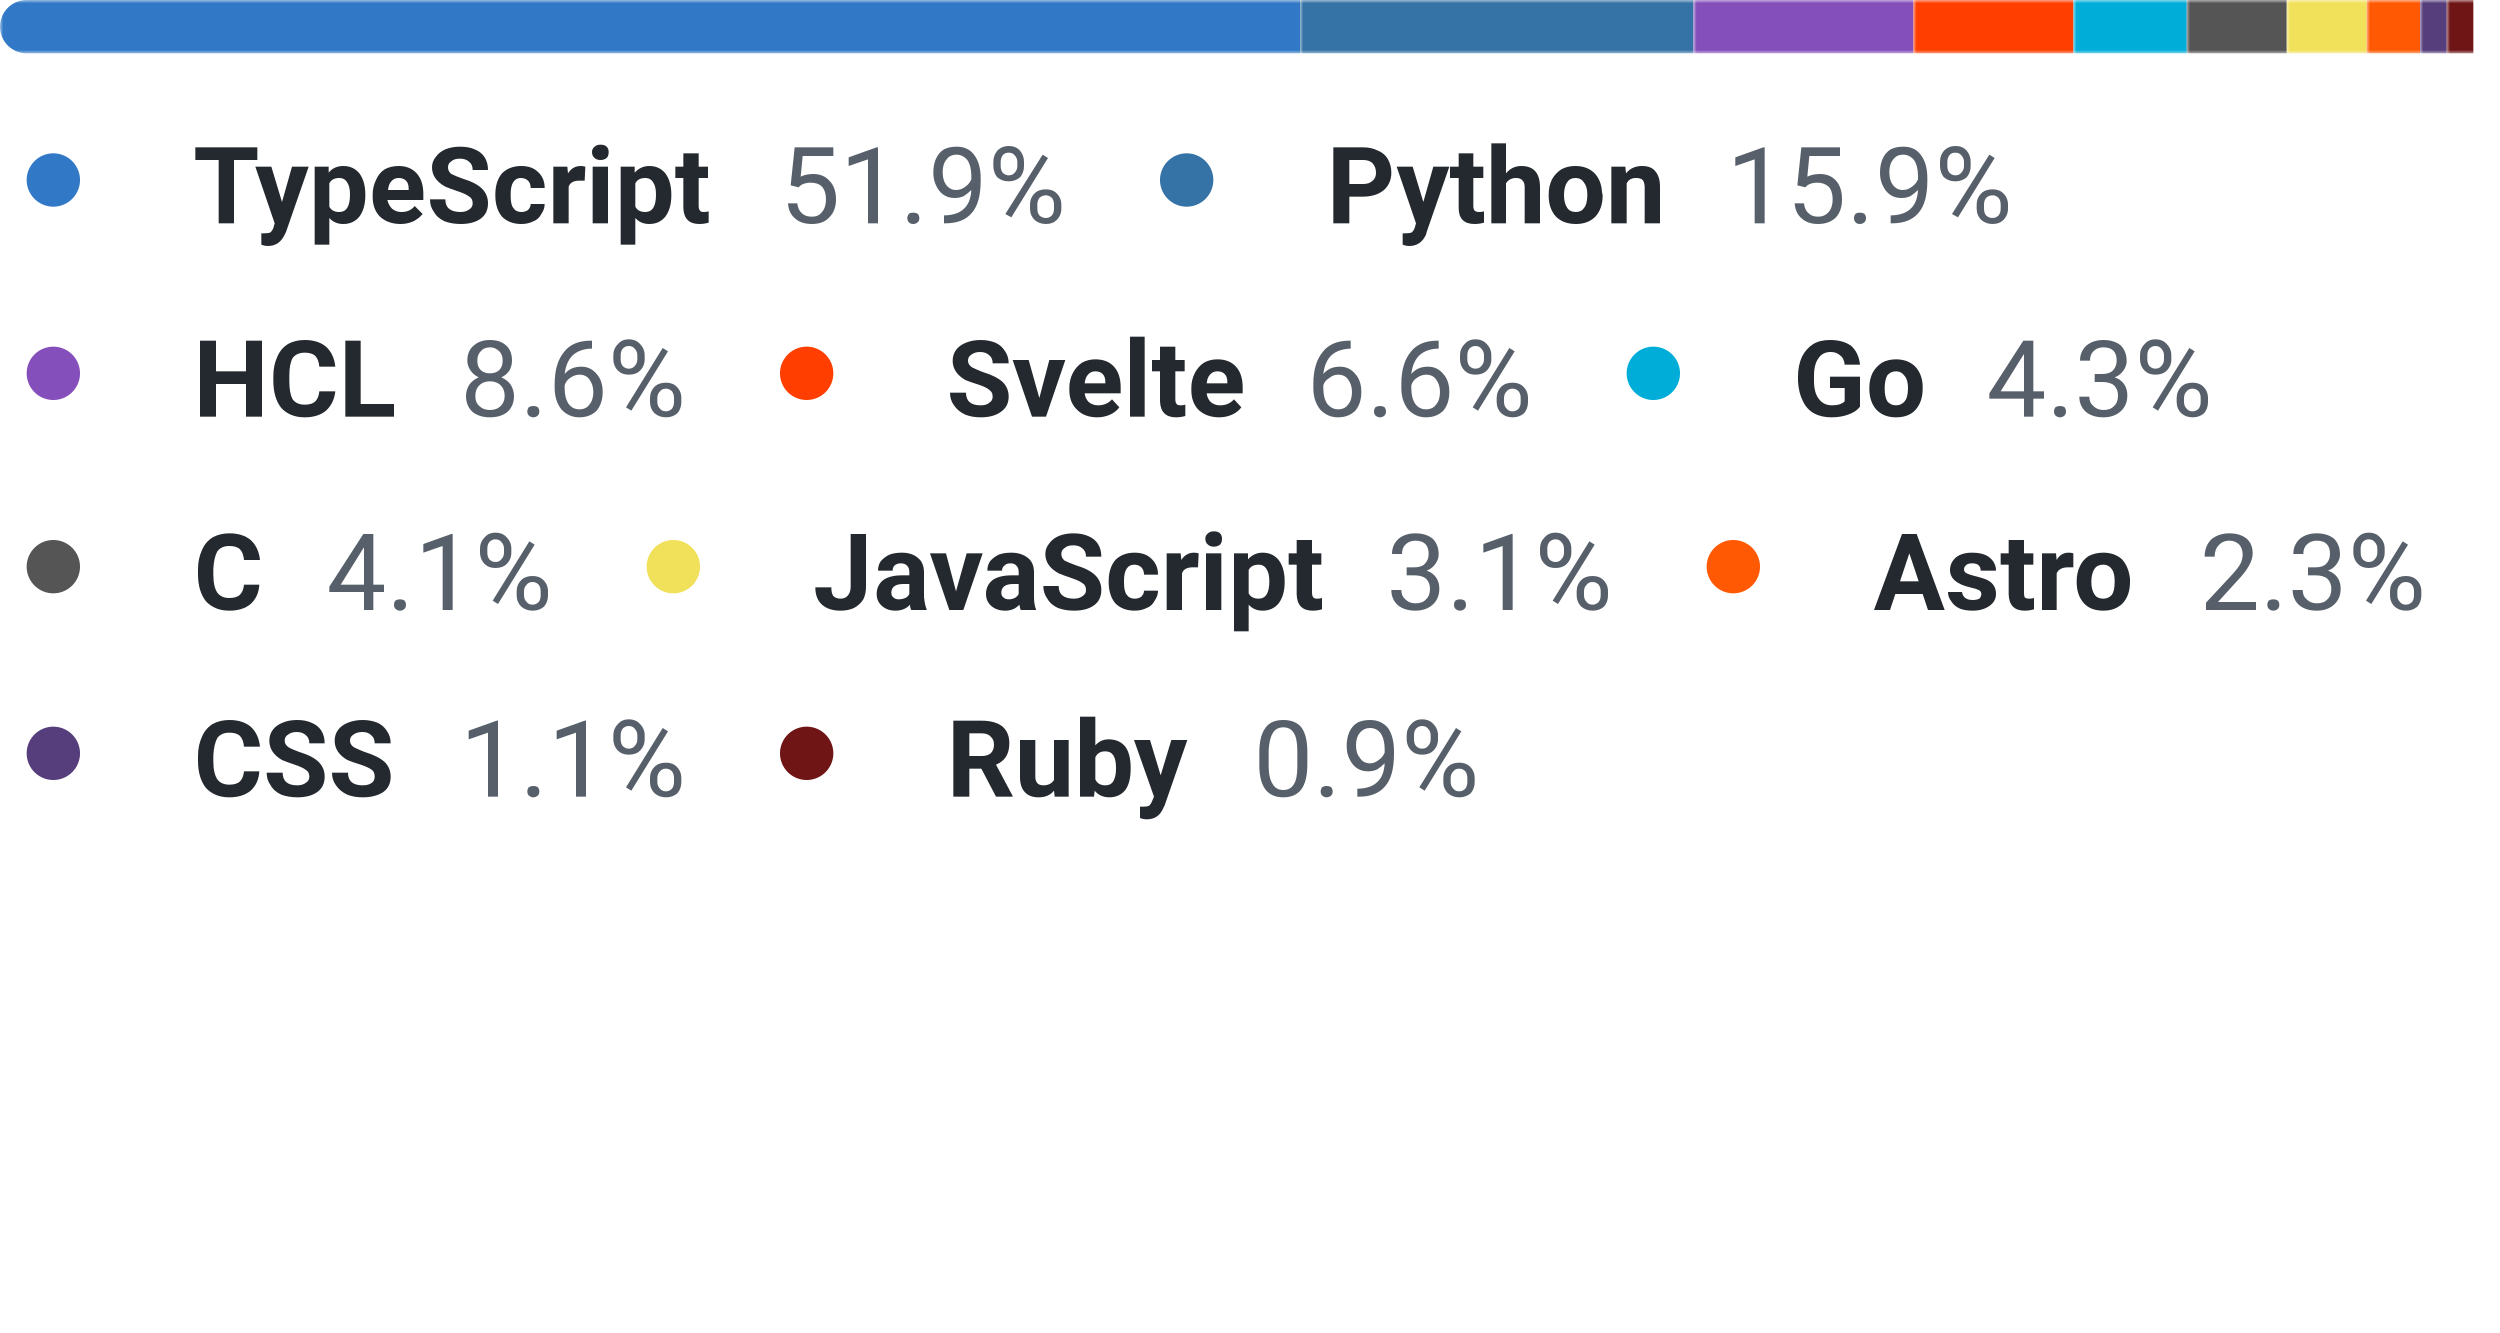 <svg width="375" height="200" viewBox="0 0 375 200" xmlns="http://www.w3.org/2000/svg"><mask id="satori_om-id"><rect x="0" y="0" width="375" height="123" fill="#fff"/></mask><clipPath id="satori_cp-id-0"><path x="0" y="0" width="375" height="8" d="M4,0 h367 a4,4 0 0 1 4,4 v0 a4,4 0 0 1 -4,4 h-367 a4,4 0 0 1 -4,-4 v0 a4,4 0 0 1 4,-4"/></clipPath><mask id="satori_om-id-0"><rect x="0" y="0" width="375" height="8" fill="#fff"/></mask><mask id="satori_om-id-0-0"><rect x="0" y="0" width="195" height="8" fill="#fff" mask="url(#satori_om-id-0)"/></mask><rect x="0" y="0" width="195" height="8" fill="#3178c6" clip-path="url(#satori_cp-id-0)" mask="url(#satori_om-id-0)"/><mask id="satori_om-id-0-1"><rect x="195" y="0" width="59" height="8" fill="#fff" mask="url(#satori_om-id-0)"/></mask><rect x="195" y="0" width="59" height="8" fill="#3572A5" clip-path="url(#satori_cp-id-0)" mask="url(#satori_om-id-0)"/><mask id="satori_om-id-0-2"><rect x="254" y="0" width="33" height="8" fill="#fff" mask="url(#satori_om-id-0)"/></mask><rect x="254" y="0" width="33" height="8" fill="#844FBA" clip-path="url(#satori_cp-id-0)" mask="url(#satori_om-id-0)"/><mask id="satori_om-id-0-3"><rect x="287" y="0" width="24" height="8" fill="#fff" mask="url(#satori_om-id-0)"/></mask><rect x="287" y="0" width="24" height="8" fill="#ff3e00" clip-path="url(#satori_cp-id-0)" mask="url(#satori_om-id-0)"/><mask id="satori_om-id-0-4"><rect x="311" y="0" width="17" height="8" fill="#fff" mask="url(#satori_om-id-0)"/></mask><rect x="311" y="0" width="17" height="8" fill="#00ADD8" clip-path="url(#satori_cp-id-0)" mask="url(#satori_om-id-0)"/><mask id="satori_om-id-0-5"><rect x="328" y="0" width="15" height="8" fill="#fff" mask="url(#satori_om-id-0)"/></mask><rect x="328" y="0" width="15" height="8" fill="#555555" clip-path="url(#satori_cp-id-0)" mask="url(#satori_om-id-0)"/><mask id="satori_om-id-0-6"><rect x="343" y="0" width="12" height="8" fill="#fff" mask="url(#satori_om-id-0)"/></mask><rect x="343" y="0" width="12" height="8" fill="#f1e05a" clip-path="url(#satori_cp-id-0)" mask="url(#satori_om-id-0)"/><mask id="satori_om-id-0-7"><rect x="355" y="0" width="8" height="8" fill="#fff" mask="url(#satori_om-id-0)"/></mask><rect x="355" y="0" width="8" height="8" fill="#ff5a03" clip-path="url(#satori_cp-id-0)" mask="url(#satori_om-id-0)"/><mask id="satori_om-id-0-8"><rect x="363" y="0" width="4" height="8" fill="#fff" mask="url(#satori_om-id-0)"/></mask><rect x="363" y="0" width="4" height="8" fill="#563d7c" clip-path="url(#satori_cp-id-0)" mask="url(#satori_om-id-0)"/><mask id="satori_om-id-0-9"><rect x="367" y="0" width="4" height="8" fill="#fff" mask="url(#satori_om-id-0)"/></mask><rect x="367" y="0" width="4" height="8" fill="#701516" clip-path="url(#satori_cp-id-0)" mask="url(#satori_om-id-0)"/><mask id="satori_om-id-1"><rect x="0" y="18" width="375" height="105" fill="#fff"/></mask><mask id="satori_om-id-1-0"><rect x="0" y="18" width="160" height="19" fill="#fff"/></mask><mask id="satori_om-id-1-0-0"><rect x="0" y="19" width="16" height="16" fill="#fff"/></mask><mask id="satori_om-id-1-0-0-0"><rect x="4" y="23" width="8" height="8" fill="#fff"/></mask><path x="4" y="23" width="8" height="8" fill="#3178c6" d="M8,23 h0 a4,4 0 0 1 4,4 v0 a4,4 0 0 1 -4,4 h0 a4,4 0 0 1 -4,-4 v0 a4,4 0 0 1 4,-4"/><mask id="satori_om-id-1-0-1"><rect x="29" y="18" width="79" height="19" fill="#fff"/></mask><path fill="#24292f" d="M38.6 22.1L38.6 24.0L35.1 24.0L35.1 33.5L32.8 33.5L32.8 24.0L29.3 24.0L29.3 22.1L38.6 22.1ZM40.7 25.0L42.3 30.3L43.8 25.0L46.3 25.0L42.9 34.8L42.7 35.2Q41.9 36.9 40.2 36.9L40.2 36.9Q39.7 36.9 39.2 36.7L39.2 36.7L39.2 35.0L39.5 35.0Q40.2 35.0 40.5 34.9Q40.8 34.7 41.0 34.2L41.0 34.2L41.2 33.5L38.3 25.0L40.7 25.0ZM54.8 29.2L54.8 29.3Q54.8 31.3 53.9 32.5Q53.0 33.6 51.5 33.6L51.5 33.6Q50.2 33.6 49.4 32.7L49.4 32.7L49.4 36.7L47.2 36.7L47.2 25.0L49.3 25.0L49.3 25.9Q50.1 24.9 51.5 24.9L51.5 24.9Q53.0 24.9 53.9 26.0Q54.8 27.2 54.8 29.2L54.8 29.2ZM52.5 29.2L52.5 29.2Q52.5 28.0 52.1 27.4Q51.7 26.7 50.9 26.7L50.9 26.7Q49.8 26.7 49.4 27.5L49.4 27.5L49.4 31.0Q49.8 31.8 50.9 31.8L50.9 31.8Q52.5 31.8 52.5 29.2ZM60.1 33.6L60.1 33.6Q58.2 33.6 57.0 32.5Q55.9 31.4 55.9 29.5L55.9 29.5L55.9 29.2Q55.9 28.0 56.4 27.0Q56.8 26.0 57.7 25.4Q58.6 24.9 59.8 24.9L59.8 24.9Q61.5 24.9 62.5 26.0Q63.5 27.1 63.5 29.1L63.5 29.1L63.5 30.0L58.1 30.0Q58.3 30.8 58.8 31.3Q59.4 31.8 60.2 31.8L60.2 31.8Q61.5 31.8 62.2 30.9L62.2 30.9L63.4 32.1Q62.8 32.8 62.0 33.2Q61.1 33.6 60.1 33.6ZM59.8 26.7L59.8 26.7Q59.1 26.7 58.7 27.2Q58.3 27.6 58.2 28.5L58.2 28.5L61.3 28.5L61.3 28.3Q61.3 27.5 60.9 27.1Q60.5 26.7 59.8 26.7ZM70.9 30.5L70.9 30.5Q70.9 29.8 70.4 29.5Q69.9 29.1 68.7 28.7Q67.5 28.3 66.8 28.0L66.8 28.0Q64.8 26.9 64.8 25.1L64.8 25.1Q64.8 24.2 65.4 23.5Q65.9 22.8 66.8 22.4Q67.8 22.0 69.0 22.0L69.0 22.0Q70.3 22.0 71.2 22.4Q72.2 22.8 72.7 23.6Q73.2 24.4 73.2 25.5L73.2 25.5L70.9 25.5Q70.9 24.7 70.4 24.3Q69.9 23.8 69.0 23.8L69.0 23.8Q68.1 23.8 67.7 24.2Q67.2 24.5 67.2 25.1L67.2 25.1Q67.2 25.7 67.7 26.1Q68.3 26.4 69.4 26.8L69.4 26.8Q71.4 27.4 72.3 28.3Q73.2 29.2 73.2 30.5L73.2 30.5Q73.2 32.0 72.1 32.8Q71.0 33.6 69.1 33.6L69.1 33.6Q67.8 33.6 66.7 33.2Q65.6 32.7 65.1 31.8Q64.5 31.0 64.5 29.9L64.5 29.9L66.8 29.9Q66.8 31.8 69.1 31.8L69.1 31.8Q69.9 31.8 70.4 31.4Q70.9 31.1 70.9 30.5ZM78.2 31.8L78.2 31.8Q78.8 31.8 79.2 31.5Q79.6 31.1 79.6 30.6L79.6 30.6L81.7 30.6Q81.7 31.4 81.2 32.1Q80.8 32.9 80.0 33.2Q79.2 33.6 78.2 33.6L78.2 33.6Q76.4 33.6 75.3 32.5Q74.3 31.3 74.3 29.3L74.3 29.3L74.3 29.2Q74.3 27.2 75.3 26.0Q76.4 24.9 78.2 24.9L78.2 24.9Q79.8 24.9 80.7 25.8Q81.7 26.7 81.7 28.2L81.7 28.2L79.6 28.2Q79.6 27.5 79.2 27.1Q78.8 26.7 78.1 26.7L78.1 26.7Q77.4 26.7 77.0 27.3Q76.6 27.9 76.6 29.1L76.6 29.1L76.6 29.4Q76.6 30.7 77.0 31.2Q77.4 31.8 78.2 31.8ZM87.8 25.0L87.7 27.1Q87.3 27.1 86.9 27.1L86.9 27.1Q85.6 27.1 85.3 28.0L85.3 28.0L85.3 33.5L83.0 33.5L83.0 25.0L85.1 25.0L85.2 26.0Q85.9 24.9 87.1 24.9L87.1 24.9Q87.4 24.9 87.8 25.0L87.8 25.0ZM91.2 25.0L91.2 33.5L88.9 33.5L88.9 25.0L91.2 25.0ZM88.8 22.8L88.8 22.8Q88.8 22.3 89.2 22.0Q89.5 21.7 90.1 21.7L90.1 21.7Q90.7 21.7 91 22.0Q91.3 22.3 91.3 22.8L91.3 22.8Q91.3 23.4 91.0 23.7Q90.6 24.0 90.1 24.0Q89.5 24.0 89.2 23.7Q88.8 23.4 88.8 22.8ZM100.7 29.2L100.7 29.3Q100.7 31.3 99.8 32.5Q98.9 33.6 97.4 33.6L97.4 33.6Q96.1 33.6 95.3 32.7L95.3 32.7L95.3 36.7L93.1 36.7L93.1 25.0L95.2 25.0L95.2 25.9Q96.1 24.9 97.4 24.9L97.4 24.9Q98.9 24.9 99.8 26.0Q100.7 27.2 100.7 29.2L100.7 29.2ZM98.4 29.2L98.4 29.2Q98.4 28.0 98.0 27.4Q97.6 26.7 96.8 26.7L96.8 26.7Q95.7 26.7 95.3 27.5L95.3 27.5L95.3 31.0Q95.7 31.8 96.8 31.8L96.8 31.8Q98.4 31.8 98.4 29.2ZM102.5 23.0L104.8 23.0L104.8 25.0L106.2 25.0L106.2 26.7L104.8 26.7L104.8 30.9Q104.8 31.4 105.0 31.6Q105.1 31.8 105.6 31.8L105.6 31.8Q106.0 31.8 106.3 31.7L106.3 31.7L106.3 33.4Q105.6 33.6 104.9 33.6L104.9 33.6Q102.6 33.6 102.5 31.2L102.5 31.2L102.5 26.7L101.3 26.7L101.3 25.0L102.5 25.0L102.5 23.0Z "/><mask id="satori_om-id-1-0-2"><rect x="117" y="18" width="43" height="19" fill="#fff"/></mask><path fill="#57606a" d="M119.8 28.1L118.6 27.8L119.2 22.1L125.0 22.1L125.0 23.4L120.4 23.4L120.1 26.5Q120.9 26.1 122.0 26.1L122.0 26.1Q123.5 26.1 124.4 27.1Q125.4 28.1 125.4 29.9L125.4 29.9Q125.4 31.6 124.4 32.6Q123.5 33.6 121.8 33.6L121.8 33.6Q120.2 33.6 119.3 32.8Q118.3 32.0 118.2 30.5L118.2 30.5L119.6 30.5Q119.7 31.5 120.3 32.0Q120.8 32.5 121.8 32.5L121.8 32.5Q122.8 32.5 123.3 31.8Q123.9 31.1 123.9 29.9L123.9 29.9Q123.9 28.7 123.3 28.0Q122.7 27.4 121.6 27.4L121.6 27.4Q120.7 27.4 120.1 27.8L120.1 27.8L119.8 28.1ZM131.7 22.1L131.7 33.5L130.2 33.5L130.2 23.9L127.3 24.9L127.3 23.6L131.5 22.1L131.7 22.1ZM136.1 32.7L136.1 32.7Q136.1 32.4 136.3 32.1Q136.5 31.9 137.0 31.9Q137.4 31.9 137.7 32.1Q137.9 32.4 137.9 32.7L137.9 32.7Q137.9 33.1 137.7 33.3Q137.4 33.6 137.0 33.6Q136.5 33.6 136.3 33.3Q136.1 33.1 136.1 32.7ZM145.7 28.5L145.7 28.5Q145.2 29.0 144.6 29.4Q144.0 29.7 143.2 29.7L143.2 29.7Q142.2 29.7 141.5 29.2Q140.8 28.7 140.4 27.8Q140.0 27.0 140.0 25.9L140.0 25.9Q140.0 24.7 140.4 23.8Q140.8 22.9 141.6 22.4Q142.4 22.0 143.5 22.0L143.5 22.0Q145.2 22.0 146.1 23.2Q147.1 24.5 147.1 26.7L147.1 26.7L147.1 27.1Q147.1 30.4 145.8 31.9Q144.5 33.5 141.8 33.5L141.8 33.5L141.6 33.5L141.6 32.3L141.9 32.3Q143.7 32.2 144.6 31.3Q145.6 30.4 145.7 28.5ZM143.4 28.5L143.4 28.5Q144.2 28.5 144.8 28.0Q145.4 27.6 145.7 26.9L145.7 26.9L145.7 26.4Q145.7 24.9 145.1 24.0Q144.4 23.2 143.5 23.2L143.5 23.2Q142.5 23.2 142.0 23.9Q141.4 24.6 141.4 25.8L141.4 25.8Q141.4 27.0 141.9 27.7Q142.5 28.5 143.4 28.5ZM149.0 24.8L149.0 24.3Q149.0 23.3 149.6 22.6Q150.3 21.9 151.3 21.9L151.3 21.9Q152.4 21.9 153.0 22.6Q153.6 23.3 153.6 24.3L153.6 24.3L153.6 24.9Q153.6 25.9 153.0 26.6Q152.3 27.2 151.3 27.2L151.3 27.2Q150.3 27.2 149.6 26.6Q149.0 25.9 149.0 24.8L149.0 24.8ZM150.1 24.3L150.1 24.9Q150.1 25.5 150.4 25.9Q150.8 26.3 151.3 26.3L151.3 26.3Q151.9 26.3 152.2 25.9Q152.6 25.5 152.6 24.9L152.6 24.9L152.6 24.3Q152.6 23.7 152.2 23.3Q151.9 22.9 151.3 22.9Q150.7 22.9 150.4 23.3Q150.1 23.7 150.1 24.3L150.1 24.3ZM154.5 31.3L154.5 30.7Q154.5 29.7 155.2 29.0Q155.8 28.4 156.9 28.4Q157.9 28.4 158.5 29.0Q159.2 29.7 159.2 30.7L159.2 30.7L159.2 31.3Q159.2 32.3 158.5 33.0Q157.9 33.6 156.9 33.6Q155.9 33.6 155.2 33.0Q154.5 32.3 154.5 31.3L154.5 31.3ZM155.6 30.7L155.6 31.3Q155.6 31.9 155.9 32.3Q156.3 32.7 156.9 32.7L156.9 32.7Q157.4 32.7 157.8 32.3Q158.1 31.9 158.1 31.3L158.1 31.3L158.1 30.7Q158.1 30.1 157.8 29.7Q157.4 29.3 156.9 29.3L156.9 29.3Q156.3 29.3 155.9 29.7Q155.6 30.1 155.6 30.7L155.6 30.7ZM157.2 23.7L151.7 32.6L150.8 32.1L156.4 23.2L157.2 23.7Z "/><mask id="satori_om-id-1-1"><rect x="170" y="18" width="132" height="19" fill="#fff"/></mask><mask id="satori_om-id-1-1-0"><rect x="170" y="19" width="16" height="16" fill="#fff"/></mask><mask id="satori_om-id-1-1-0-0"><rect x="174" y="23" width="8" height="8" fill="#fff"/></mask><path x="174" y="23" width="8" height="8" fill="#3572A5" d="M178,23 h0 a4,4 0 0 1 4,4 v0 a4,4 0 0 1 -4,4 h0 a4,4 0 0 1 -4,-4 v0 a4,4 0 0 1 4,-4"/><mask id="satori_om-id-1-1-1"><rect x="199" y="18" width="51" height="19" fill="#fff"/></mask><path fill="#24292f" d="M204.4 29.5L202.4 29.5L202.4 33.5L200.0 33.5L200.0 22.1L204.5 22.1Q205.7 22.1 206.7 22.6Q207.7 23.0 208.2 23.9Q208.7 24.8 208.7 25.9L208.7 25.9Q208.7 27.5 207.6 28.5Q206.4 29.5 204.4 29.5L204.4 29.5ZM202.4 24.0L202.4 27.6L204.5 27.6Q205.4 27.6 205.9 27.1Q206.4 26.7 206.4 25.9L206.4 25.9Q206.4 25.1 205.9 24.5Q205.4 24.0 204.5 24.0L204.5 24.0L202.4 24.0ZM211.9 25.0L213.5 30.3L215.0 25.0L217.4 25.0L214.0 34.8L213.9 35.2Q213.1 36.9 211.4 36.9L211.4 36.9Q210.9 36.9 210.4 36.7L210.4 36.7L210.4 35.0L210.7 35.0Q211.3 35.0 211.7 34.9Q212.0 34.7 212.2 34.2L212.2 34.2L212.4 33.5L209.5 25.0L211.9 25.0ZM218.8 23.0L221.0 23.0L221.0 25.0L222.5 25.0L222.5 26.7L221.0 26.7L221.0 30.9Q221.0 31.4 221.2 31.6Q221.4 31.8 221.9 31.8L221.9 31.8Q222.3 31.8 222.6 31.7L222.6 31.7L222.6 33.4Q221.9 33.6 221.2 33.6L221.2 33.6Q218.8 33.6 218.8 31.2L218.8 31.2L218.8 26.7L217.5 26.7L217.5 25.0L218.8 25.0L218.8 23.0ZM225.9 21.5L225.9 26.0Q226.8 24.9 228.2 24.9L228.2 24.9Q231.0 24.9 231.0 28.1L231.0 28.1L231.0 33.5L228.7 33.5L228.7 28.1Q228.7 27.4 228.4 27.1Q228.1 26.7 227.4 26.7L227.4 26.7Q226.4 26.7 225.9 27.5L225.9 27.5L225.9 33.5L223.7 33.5L223.7 21.5L225.9 21.5ZM232.3 29.3L232.3 29.2Q232.3 27.9 232.8 26.9Q233.3 26.0 234.2 25.4Q235.1 24.9 236.3 24.9L236.3 24.9Q238.0 24.9 239.1 25.9Q240.2 27.0 240.3 28.8L240.3 28.8L240.4 29.3Q240.4 31.3 239.3 32.5Q238.2 33.6 236.4 33.6Q234.5 33.6 233.4 32.5Q232.3 31.3 232.3 29.3L232.3 29.3ZM234.6 29.3L234.6 29.3Q234.6 30.5 235.1 31.2Q235.5 31.8 236.4 31.8L236.4 31.8Q237.2 31.8 237.6 31.2Q238.1 30.6 238.1 29.2L238.1 29.2Q238.1 28.0 237.6 27.4Q237.2 26.7 236.3 26.7L236.3 26.7Q235.5 26.7 235.1 27.3Q234.6 28.0 234.6 29.3ZM241.7 25.0L243.8 25.0L243.9 26.0Q244.8 24.9 246.3 24.9L246.3 24.9Q247.7 24.9 248.3 25.7Q249.0 26.5 249.0 28.0L249.0 28.0L249.0 33.5L246.7 33.5L246.7 28.1Q246.7 27.4 246.4 27.0Q246.1 26.7 245.4 26.7L245.4 26.7Q244.4 26.7 244.0 27.5L244.0 27.5L244.0 33.5L241.7 33.5L241.7 25.0Z "/><mask id="satori_om-id-1-1-2"><rect x="259" y="18" width="43" height="19" fill="#fff"/></mask><path fill="#57606a" d="M264.7 22.1L264.7 33.5L263.2 33.5L263.2 23.9L260.3 24.9L260.3 23.6L264.5 22.1L264.7 22.1ZM270.8 28.1L269.6 27.8L270.2 22.1L276 22.1L276 23.4L271.4 23.4L271.1 26.5Q271.9 26.1 273.0 26.1L273.0 26.1Q274.5 26.1 275.4 27.1Q276.3 28.1 276.3 29.9L276.3 29.9Q276.3 31.6 275.4 32.6Q274.4 33.6 272.7 33.6L272.7 33.6Q271.2 33.6 270.3 32.8Q269.3 32.0 269.2 30.5L269.2 30.5L270.6 30.5Q270.7 31.5 271.3 32.0Q271.8 32.5 272.7 32.5L272.7 32.5Q273.7 32.5 274.3 31.8Q274.9 31.1 274.9 29.9L274.9 29.9Q274.9 28.7 274.3 28.0Q273.6 27.4 272.6 27.4L272.6 27.4Q271.7 27.4 271.1 27.8L271.1 27.8L270.8 28.1ZM278.1 32.7L278.1 32.7Q278.1 32.4 278.3 32.1Q278.5 31.9 279.0 31.9Q279.4 31.9 279.7 32.1Q279.9 32.4 279.9 32.7L279.9 32.7Q279.9 33.1 279.7 33.3Q279.4 33.6 279.0 33.6Q278.5 33.6 278.3 33.3Q278.1 33.1 278.1 32.7ZM287.7 28.5L287.7 28.5Q287.2 29.0 286.6 29.4Q286.0 29.7 285.2 29.7L285.2 29.7Q284.2 29.7 283.5 29.2Q282.8 28.7 282.4 27.8Q282.0 27.0 282.0 25.9L282.0 25.9Q282.0 24.7 282.4 23.8Q282.8 22.9 283.6 22.4Q284.4 22.0 285.5 22.0L285.5 22.0Q287.2 22.0 288.1 23.2Q289.1 24.5 289.1 26.7L289.1 26.7L289.1 27.1Q289.1 30.4 287.8 31.9Q286.5 33.5 283.8 33.5L283.8 33.5L283.6 33.5L283.6 32.3L283.9 32.3Q285.7 32.2 286.6 31.3Q287.6 30.4 287.7 28.5ZM285.4 28.5L285.4 28.5Q286.2 28.5 286.8 28.0Q287.4 27.6 287.7 26.9L287.7 26.9L287.7 26.4Q287.7 24.9 287.1 24.0Q286.4 23.2 285.5 23.2L285.5 23.2Q284.5 23.2 284.0 23.9Q283.4 24.6 283.4 25.8L283.4 25.8Q283.4 27.0 283.9 27.7Q284.5 28.5 285.4 28.5ZM291.0 24.8L291.0 24.3Q291.0 23.3 291.6 22.6Q292.3 21.9 293.3 21.9L293.3 21.9Q294.4 21.9 295.0 22.6Q295.6 23.3 295.6 24.3L295.6 24.3L295.6 24.9Q295.6 25.9 295.0 26.6Q294.3 27.2 293.3 27.2L293.3 27.2Q292.3 27.2 291.6 26.6Q291.0 25.9 291.0 24.8L291.0 24.8ZM292.1 24.3L292.1 24.9Q292.1 25.5 292.4 25.9Q292.8 26.3 293.3 26.3L293.3 26.3Q293.9 26.3 294.2 25.9Q294.6 25.5 294.6 24.9L294.6 24.9L294.6 24.3Q294.6 23.7 294.2 23.3Q293.9 22.9 293.3 22.9Q292.7 22.9 292.4 23.3Q292.1 23.7 292.1 24.3L292.1 24.3ZM296.5 31.3L296.5 30.7Q296.5 29.7 297.2 29.0Q297.8 28.4 298.9 28.4Q299.9 28.4 300.5 29.0Q301.2 29.7 301.2 30.7L301.2 30.7L301.2 31.3Q301.2 32.3 300.5 33.0Q299.9 33.6 298.9 33.6Q297.9 33.6 297.2 33.0Q296.5 32.3 296.5 31.3L296.5 31.3ZM297.6 30.7L297.6 31.3Q297.6 31.9 297.9 32.3Q298.3 32.7 298.9 32.7L298.9 32.7Q299.4 32.7 299.8 32.3Q300.1 31.9 300.1 31.3L300.1 31.3L300.1 30.7Q300.1 30.1 299.8 29.7Q299.4 29.3 298.9 29.3L298.9 29.3Q298.3 29.3 297.9 29.7Q297.6 30.1 297.6 30.7L297.6 30.7ZM299.2 23.7L293.7 32.6L292.8 32.1L298.4 23.2L299.2 23.7Z "/><mask id="satori_om-id-1-2"><rect x="0" y="47" width="103" height="19" fill="#fff"/></mask><mask id="satori_om-id-1-2-0"><rect x="0" y="48" width="16" height="16" fill="#fff"/></mask><mask id="satori_om-id-1-2-0-0"><rect x="4" y="52" width="8" height="8" fill="#fff"/></mask><path x="4" y="52" width="8" height="8" fill="#844FBA" d="M8,52 h0 a4,4 0 0 1 4,4 v0 a4,4 0 0 1 -4,4 h0 a4,4 0 0 1 -4,-4 v0 a4,4 0 0 1 4,-4"/><mask id="satori_om-id-1-2-1"><rect x="29" y="47" width="31" height="19" fill="#fff"/></mask><path fill="#24292f" d="M39.3 51.1L39.3 62.5L36.9 62.5L36.9 57.6L32.4 57.6L32.4 62.5L30.0 62.5L30.0 51.1L32.4 51.1L32.4 55.7L36.9 55.7L36.9 51.1L39.3 51.1ZM47.9 58.7L50.3 58.7Q50.1 60.5 48.9 61.6Q47.7 62.6 45.7 62.6L45.7 62.6Q43.5 62.6 42.2 61.2Q41.0 59.7 41.0 57.1L41.0 57.1L41.0 56.4Q41.0 54.8 41.6 53.5Q42.1 52.3 43.2 51.6Q44.3 51.0 45.7 51.0L45.7 51.0Q47.7 51.0 48.9 52.0Q50.1 53.1 50.3 55.0L50.3 55.0L47.9 55.0Q47.8 53.9 47.3 53.4Q46.8 52.9 45.7 52.9L45.7 52.9Q44.5 52.9 43.9 53.7Q43.4 54.6 43.4 56.3L43.4 56.3L43.4 57.2Q43.4 59.0 43.9 59.9Q44.5 60.7 45.7 60.7L45.7 60.7Q46.8 60.7 47.3 60.2Q47.8 59.7 47.9 58.7L47.9 58.7ZM54.1 51.1L54.1 60.6L59.1 60.6L59.1 62.5L51.8 62.5L51.8 51.1L54.1 51.1Z "/><mask id="satori_om-id-1-2-2"><rect x="69" y="47" width="34" height="19" fill="#fff"/></mask><path fill="#57606a" d="M76.8 54.1L76.8 54.1Q76.8 54.9 76.4 55.6Q75.9 56.3 75.2 56.6L75.2 56.6Q76.1 57.0 76.6 57.7Q77.1 58.5 77.1 59.4L77.1 59.4Q77.1 60.9 76.1 61.8Q75.1 62.6 73.5 62.6L73.5 62.6Q71.9 62.6 70.9 61.8Q69.9 60.9 69.9 59.4L69.9 59.4Q69.9 58.5 70.4 57.7Q70.9 57.0 71.8 56.6L71.8 56.6Q71.0 56.2 70.6 55.6Q70.1 54.9 70.1 54.1L70.1 54.1Q70.1 52.6 71.1 51.8Q72.0 51.0 73.5 51.0L73.5 51.0Q75.0 51.0 75.9 51.8Q76.8 52.6 76.8 54.1ZM75.7 59.4L75.7 59.4Q75.7 58.4 75.1 57.8Q74.5 57.2 73.5 57.2Q72.5 57.2 71.9 57.8Q71.3 58.4 71.3 59.4Q71.3 60.4 71.9 60.9Q72.5 61.5 73.5 61.5L73.5 61.5Q74.5 61.5 75.1 60.9Q75.7 60.3 75.7 59.4ZM73.5 52.1L73.5 52.1Q72.6 52.1 72.1 52.7Q71.6 53.2 71.6 54.1L71.6 54.1Q71.6 55.0 72.1 55.5Q72.6 56.0 73.5 56.0Q74.4 56.0 74.9 55.5Q75.4 55.0 75.4 54.1Q75.4 53.2 74.9 52.7Q74.3 52.1 73.5 52.1ZM79.1 61.7L79.1 61.7Q79.1 61.4 79.3 61.1Q79.6 60.9 80 60.9Q80.4 60.9 80.7 61.1Q80.9 61.4 80.9 61.7L80.9 61.7Q80.9 62.1 80.7 62.3Q80.4 62.6 80 62.6Q79.6 62.6 79.3 62.3Q79.1 62.1 79.1 61.7ZM88.6 51.1L88.8 51.1L88.8 52.3L88.5 52.3Q86.9 52.4 85.9 53.3Q84.9 54.3 84.7 56.1L84.7 56.1Q85.6 55.0 87.2 55.0L87.2 55.0Q88.6 55.0 89.5 56.1Q90.4 57.1 90.4 58.8L90.4 58.8Q90.4 60.5 89.5 61.6Q88.5 62.6 86.9 62.6L86.9 62.6Q85.3 62.6 84.2 61.4Q83.2 60.1 83.2 58.2L83.2 58.2L83.2 57.6Q83.2 54.5 84.6 52.8Q85.9 51.1 88.6 51.1L88.6 51.1ZM86.9 56.2L86.9 56.2Q86.2 56.2 85.5 56.7Q84.9 57.1 84.7 57.8L84.7 57.8L84.7 58.3Q84.7 59.7 85.3 60.6Q85.9 61.4 86.9 61.4L86.9 61.4Q87.9 61.4 88.4 60.7Q89.0 60.0 89.0 58.8L89.0 58.8Q89.0 57.7 88.4 56.9Q87.9 56.2 86.9 56.2ZM92 53.8L92 53.3Q92 52.3 92.7 51.6Q93.3 50.9 94.3 50.9L94.3 50.9Q95.4 50.9 96.0 51.6Q96.7 52.3 96.7 53.3L96.7 53.3L96.7 53.9Q96.7 54.9 96.0 55.6Q95.4 56.2 94.3 56.2L94.3 56.2Q93.3 56.2 92.7 55.6Q92 54.9 92 53.8L92 53.8ZM93.1 53.3L93.1 53.9Q93.1 54.5 93.4 54.9Q93.8 55.3 94.3 55.3L94.3 55.3Q94.9 55.3 95.2 54.9Q95.6 54.5 95.6 53.9L95.6 53.9L95.6 53.3Q95.6 52.7 95.2 52.3Q94.9 51.9 94.3 51.9Q93.8 51.9 93.4 52.3Q93.1 52.7 93.1 53.3L93.1 53.3ZM97.5 60.3L97.5 59.7Q97.5 58.7 98.2 58.0Q98.8 57.4 99.9 57.4Q100.9 57.4 101.5 58.0Q102.2 58.7 102.2 59.7L102.2 59.7L102.2 60.3Q102.2 61.3 101.6 62.0Q100.9 62.6 99.9 62.6Q98.9 62.6 98.2 62.0Q97.5 61.3 97.5 60.3L97.5 60.3ZM98.6 59.7L98.6 60.3Q98.6 60.9 99.0 61.3Q99.3 61.7 99.9 61.7L99.9 61.7Q100.4 61.7 100.8 61.3Q101.1 60.9 101.1 60.3L101.1 60.3L101.1 59.7Q101.1 59.1 100.8 58.7Q100.4 58.3 99.9 58.3L99.9 58.3Q99.3 58.3 99.0 58.7Q98.6 59.1 98.6 59.7L98.6 59.7ZM100.2 52.7L94.7 61.6L93.9 61.1L99.4 52.2L100.2 52.7Z "/><mask id="satori_om-id-1-3"><rect x="113" y="47" width="117" height="19" fill="#fff"/></mask><mask id="satori_om-id-1-3-0"><rect x="113" y="48" width="16" height="16" fill="#fff"/></mask><mask id="satori_om-id-1-3-0-0"><rect x="117" y="52" width="8" height="8" fill="#fff"/></mask><path x="117" y="52" width="8" height="8" fill="#ff3e00" d="M121,52 h0 a4,4 0 0 1 4,4 v0 a4,4 0 0 1 -4,4 h0 a4,4 0 0 1 -4,-4 v0 a4,4 0 0 1 4,-4"/><mask id="satori_om-id-1-3-1"><rect x="142" y="47" width="45" height="19" fill="#fff"/></mask><path fill="#24292f" d="M148.9 59.5L148.9 59.5Q148.9 58.8 148.4 58.5Q148.0 58.1 146.8 57.7Q145.5 57.3 144.8 57.0L144.8 57.0Q142.9 55.9 142.9 54.1L142.9 54.1Q142.9 53.2 143.4 52.5Q143.9 51.8 144.9 51.4Q145.9 51.0 147.1 51.0L147.1 51.0Q148.3 51.0 149.3 51.4Q150.2 51.8 150.7 52.6Q151.3 53.4 151.3 54.5L151.3 54.5L148.9 54.5Q148.9 53.7 148.4 53.3Q147.9 52.8 147.0 52.8L147.0 52.8Q146.2 52.8 145.7 53.2Q145.2 53.5 145.2 54.1L145.2 54.1Q145.2 54.7 145.8 55.1Q146.4 55.4 147.4 55.8L147.4 55.8Q149.4 56.4 150.4 57.3Q151.3 58.2 151.3 59.5L151.3 59.5Q151.3 61.0 150.1 61.8Q149.0 62.6 147.1 62.6L147.1 62.6Q145.8 62.6 144.8 62.2Q143.7 61.7 143.1 60.8Q142.5 60.0 142.5 58.9L142.5 58.9L144.9 58.9Q144.9 60.8 147.1 60.8L147.1 60.8Q148.0 60.8 148.4 60.4Q148.9 60.1 148.9 59.5ZM154.3 54.0L155.9 59.7L157.4 54.0L159.8 54.0L156.9 62.5L154.8 62.5L151.9 54.0L154.3 54.0ZM164.6 62.6L164.6 62.6Q162.7 62.6 161.6 61.5Q160.4 60.4 160.4 58.5L160.4 58.5L160.4 58.2Q160.4 57.0 160.9 56.0Q161.4 55.0 162.3 54.4Q163.2 53.9 164.3 53.9L164.3 53.9Q166.1 53.9 167.1 55.0Q168.1 56.1 168.1 58.1L168.1 58.1L168.1 59.0L162.7 59.0Q162.8 59.8 163.3 60.3Q163.9 60.8 164.7 60.8L164.7 60.8Q166.0 60.8 166.8 59.9L166.8 59.9L167.9 61.1Q167.4 61.8 166.5 62.2Q165.6 62.6 164.6 62.6ZM164.3 55.7L164.3 55.7Q163.6 55.7 163.2 56.2Q162.8 56.6 162.7 57.5L162.7 57.5L165.8 57.5L165.8 57.3Q165.8 56.5 165.4 56.1Q165.0 55.7 164.3 55.7ZM171.7 50.5L171.7 62.5L169.5 62.5L169.5 50.5L171.7 50.5ZM174.0 52.0L176.3 52.0L176.3 54.0L177.7 54.0L177.7 55.7L176.3 55.7L176.3 59.9Q176.3 60.4 176.5 60.6Q176.6 60.8 177.1 60.8L177.1 60.8Q177.5 60.8 177.8 60.7L177.8 60.7L177.8 62.4Q177.1 62.6 176.4 62.6L176.4 62.6Q174.1 62.6 174.0 60.2L174.0 60.2L174.0 55.7L172.8 55.7L172.8 54.0L174.0 54.0L174.0 52.0ZM182.9 62.6L182.9 62.6Q181.0 62.6 179.8 61.5Q178.7 60.4 178.7 58.5L178.7 58.5L178.7 58.2Q178.7 57.0 179.2 56.0Q179.7 55.0 180.6 54.4Q181.5 53.9 182.6 53.9L182.6 53.9Q184.4 53.9 185.4 55.0Q186.4 56.1 186.4 58.1L186.4 58.1L186.4 59.0L181.0 59.0Q181.1 59.8 181.6 60.3Q182.2 60.8 183.0 60.8L183.0 60.8Q184.3 60.8 185.1 59.9L185.1 59.9L186.2 61.1Q185.7 61.8 184.8 62.2Q183.9 62.6 182.9 62.6ZM182.6 55.7L182.6 55.7Q181.9 55.7 181.5 56.2Q181.1 56.6 181.0 57.5L181.0 57.5L184.1 57.5L184.1 57.3Q184.1 56.5 183.7 56.1Q183.3 55.7 182.6 55.7Z "/><mask id="satori_om-id-1-3-2"><rect x="196" y="47" width="34" height="19" fill="#fff"/></mask><path fill="#57606a" d="M202.4 51.1L202.6 51.1L202.6 52.3L202.4 52.3Q200.7 52.4 199.7 53.3Q198.7 54.3 198.5 56.1L198.5 56.1Q199.4 55.0 201.0 55.0L201.0 55.0Q202.4 55.0 203.3 56.1Q204.2 57.1 204.2 58.8L204.2 58.8Q204.2 60.5 203.3 61.6Q202.3 62.6 200.7 62.6L200.7 62.6Q199.1 62.6 198.0 61.4Q197.0 60.1 197.0 58.2L197.0 58.2L197.0 57.6Q197.0 54.5 198.4 52.8Q199.7 51.1 202.4 51.1L202.4 51.1ZM200.7 56.2L200.7 56.2Q200.0 56.2 199.4 56.7Q198.7 57.1 198.5 57.8L198.5 57.8L198.5 58.3Q198.5 59.7 199.1 60.6Q199.8 61.4 200.7 61.4L200.7 61.4Q201.7 61.4 202.2 60.7Q202.8 60.0 202.8 58.8L202.8 58.8Q202.8 57.7 202.2 56.9Q201.7 56.2 200.7 56.2ZM206.1 61.7L206.1 61.7Q206.1 61.4 206.3 61.1Q206.6 60.9 207 60.9Q207.4 60.9 207.7 61.1Q207.9 61.4 207.9 61.7L207.9 61.7Q207.9 62.1 207.7 62.3Q207.4 62.6 207 62.6Q206.6 62.6 206.3 62.3Q206.1 62.1 206.1 61.7ZM215.6 51.1L215.8 51.1L215.8 52.3L215.5 52.3Q213.9 52.4 212.9 53.3Q211.9 54.3 211.7 56.1L211.7 56.1Q212.6 55.0 214.2 55.0L214.2 55.0Q215.6 55.0 216.5 56.1Q217.4 57.1 217.4 58.8L217.4 58.8Q217.4 60.5 216.5 61.6Q215.5 62.6 213.9 62.6L213.9 62.6Q212.3 62.6 211.2 61.4Q210.2 60.1 210.2 58.2L210.2 58.2L210.2 57.6Q210.2 54.5 211.6 52.8Q212.9 51.1 215.6 51.1L215.6 51.1ZM213.9 56.2L213.9 56.2Q213.2 56.2 212.5 56.7Q211.9 57.1 211.7 57.8L211.7 57.8L211.7 58.3Q211.7 59.7 212.3 60.6Q212.9 61.4 213.9 61.4L213.9 61.4Q214.9 61.4 215.4 60.7Q216.0 60.0 216.0 58.8L216.0 58.8Q216.0 57.7 215.4 56.9Q214.9 56.2 213.9 56.2ZM219 53.8L219 53.3Q219 52.3 219.7 51.6Q220.3 50.9 221.3 50.9L221.3 50.9Q222.4 50.9 223.0 51.6Q223.7 52.3 223.7 53.3L223.7 53.3L223.7 53.9Q223.7 54.9 223.0 55.6Q222.4 56.2 221.3 56.2L221.3 56.2Q220.3 56.2 219.7 55.6Q219 54.9 219 53.8L219 53.8ZM220.1 53.3L220.1 53.9Q220.1 54.5 220.4 54.9Q220.8 55.3 221.3 55.3L221.3 55.3Q221.9 55.3 222.2 54.9Q222.6 54.5 222.6 53.9L222.6 53.9L222.6 53.3Q222.6 52.7 222.2 52.3Q221.9 51.9 221.3 51.9Q220.8 51.9 220.4 52.3Q220.1 52.7 220.1 53.3L220.1 53.3ZM224.5 60.3L224.5 59.7Q224.5 58.7 225.2 58.0Q225.8 57.4 226.9 57.4Q227.9 57.4 228.5 58.0Q229.2 58.7 229.2 59.7L229.2 59.7L229.2 60.3Q229.2 61.3 228.6 62.0Q227.9 62.6 226.9 62.6Q225.9 62.6 225.2 62.0Q224.5 61.3 224.5 60.3L224.5 60.3ZM225.6 59.7L225.6 60.3Q225.6 60.9 226.0 61.3Q226.3 61.7 226.9 61.7L226.9 61.7Q227.4 61.7 227.8 61.3Q228.1 60.9 228.1 60.3L228.1 60.3L228.1 59.7Q228.1 59.1 227.8 58.7Q227.4 58.3 226.9 58.3L226.9 58.3Q226.3 58.3 226.0 58.7Q225.6 59.1 225.6 59.7L225.6 59.7ZM227.2 52.7L221.7 61.6L220.9 61.1L226.4 52.2L227.2 52.7Z "/><mask id="satori_om-id-1-4"><rect x="240" y="47" width="92" height="19" fill="#fff"/></mask><mask id="satori_om-id-1-4-0"><rect x="240" y="48" width="16" height="16" fill="#fff"/></mask><mask id="satori_om-id-1-4-0-0"><rect x="244" y="52" width="8" height="8" fill="#fff"/></mask><path x="244" y="52" width="8" height="8" fill="#00ADD8" d="M248,52 h0 a4,4 0 0 1 4,4 v0 a4,4 0 0 1 -4,4 h0 a4,4 0 0 1 -4,-4 v0 a4,4 0 0 1 4,-4"/><mask id="satori_om-id-1-4-1"><rect x="269" y="47" width="20" height="19" fill="#fff"/></mask><path fill="#24292f" d="M279.0 56.5L279.0 61.0Q278.4 61.8 277.2 62.2Q276.1 62.6 274.7 62.6L274.7 62.6Q273.2 62.6 272.1 62.0Q271.0 61.4 270.4 60.1Q269.8 58.9 269.7 57.2L269.7 57.2L269.7 56.5Q269.7 54.8 270.3 53.5Q270.9 52.3 272.0 51.6Q273.0 51.0 274.5 51.0L274.5 51.0Q276.5 51.0 277.7 51.9Q278.8 52.9 279.0 54.7L279.0 54.7L276.7 54.7Q276.6 53.7 276.0 53.3Q275.5 52.8 274.6 52.8L274.6 52.8Q273.4 52.8 272.8 53.7Q272.1 54.6 272.1 56.4L272.1 56.4L272.1 57.1Q272.1 58.9 272.8 59.8Q273.5 60.8 274.8 60.8L274.8 60.8Q276.1 60.8 276.7 60.2L276.7 60.2L276.7 58.2L274.5 58.2L274.5 56.5L279.0 56.5ZM280.4 58.3L280.4 58.2Q280.4 56.9 280.9 55.9Q281.4 55.0 282.3 54.4Q283.2 53.9 284.4 53.9L284.4 53.9Q286.1 53.9 287.2 54.9Q288.3 56.0 288.4 57.8L288.4 57.8L288.4 58.3Q288.4 60.3 287.3 61.5Q286.3 62.6 284.4 62.6Q282.6 62.6 281.5 61.5Q280.4 60.3 280.4 58.3L280.4 58.3ZM282.7 58.3L282.7 58.3Q282.7 59.5 283.1 60.2Q283.6 60.8 284.4 60.8L284.4 60.8Q285.2 60.8 285.7 60.2Q286.2 59.6 286.2 58.2L286.2 58.2Q286.2 57.0 285.7 56.4Q285.2 55.7 284.4 55.7L284.4 55.7Q283.6 55.7 283.1 56.3Q282.7 57.0 282.7 58.3Z "/><mask id="satori_om-id-1-4-2"><rect x="298" y="47" width="34" height="19" fill="#fff"/></mask><path fill="#57606a" d="M305.0 51.1L305.0 58.7L306.6 58.7L306.6 59.8L305.0 59.8L305.0 62.5L303.6 62.5L303.6 59.8L298.4 59.8L298.4 59.0L303.5 51.1L305.0 51.1ZM303.4 53.4L300.1 58.7L303.6 58.7L303.6 53.1L303.4 53.4ZM308.1 61.7L308.1 61.7Q308.1 61.4 308.3 61.1Q308.6 60.9 309 60.9Q309.4 60.9 309.7 61.1Q309.9 61.4 309.9 61.7L309.9 61.7Q309.9 62.1 309.7 62.3Q309.4 62.6 309 62.6Q308.6 62.6 308.3 62.3Q308.1 62.1 308.1 61.7ZM314.2 57.3L314.2 56.1L315.3 56.1Q316.4 56.1 316.9 55.6Q317.5 55.0 317.5 54.1L317.5 54.1Q317.5 52.1 315.5 52.1L315.5 52.1Q314.6 52.1 314.0 52.7Q313.5 53.2 313.5 54.1L313.5 54.1L312.0 54.1Q312.0 52.7 313.0 51.8Q314.0 51.0 315.5 51.0L315.5 51.0Q317.1 51.0 318.1 51.8Q319.0 52.7 319.0 54.2L319.0 54.2Q319.0 54.9 318.5 55.6Q318.0 56.3 317.2 56.6L317.2 56.6Q318.1 56.9 318.6 57.6Q319.1 58.3 319.1 59.3L319.1 59.3Q319.1 60.8 318.1 61.7Q317.1 62.6 315.5 62.6Q313.9 62.6 312.9 61.8Q311.9 60.9 311.9 59.5L311.9 59.5L313.4 59.5Q313.4 60.4 314.0 60.9Q314.6 61.5 315.5 61.5L315.5 61.5Q316.6 61.5 317.1 60.9Q317.7 60.4 317.7 59.3L317.7 59.3Q317.7 58.4 317.1 57.8Q316.5 57.3 315.3 57.3L315.3 57.3L314.2 57.3ZM321 53.8L321 53.3Q321 52.3 321.7 51.6Q322.3 50.9 323.3 50.9L323.3 50.9Q324.4 50.9 325.0 51.6Q325.7 52.3 325.7 53.3L325.7 53.3L325.7 53.9Q325.7 54.9 325.0 55.6Q324.4 56.2 323.3 56.2L323.3 56.2Q322.3 56.2 321.7 55.6Q321 54.9 321 53.8L321 53.8ZM322.1 53.3L322.1 53.9Q322.1 54.5 322.4 54.9Q322.8 55.3 323.3 55.3L323.3 55.3Q323.9 55.3 324.2 54.9Q324.6 54.5 324.6 53.9L324.6 53.9L324.6 53.3Q324.6 52.7 324.2 52.3Q323.9 51.9 323.3 51.9Q322.8 51.9 322.4 52.3Q322.1 52.7 322.1 53.3L322.1 53.3ZM326.5 60.3L326.5 59.7Q326.5 58.7 327.2 58.0Q327.8 57.4 328.9 57.4Q329.9 57.4 330.5 58.0Q331.2 58.7 331.2 59.7L331.2 59.7L331.2 60.3Q331.2 61.3 330.6 62.0Q329.9 62.6 328.9 62.6Q327.9 62.6 327.2 62.0Q326.5 61.3 326.5 60.3L326.5 60.3ZM327.6 59.7L327.6 60.3Q327.6 60.9 328.0 61.3Q328.3 61.7 328.9 61.7L328.9 61.7Q329.4 61.7 329.8 61.3Q330.1 60.9 330.1 60.3L330.1 60.3L330.1 59.7Q330.1 59.1 329.8 58.7Q329.4 58.3 328.9 58.3L328.9 58.3Q328.3 58.3 328.0 58.7Q327.6 59.1 327.6 59.7L327.6 59.7ZM329.2 52.7L323.7 61.6L322.9 61.1L328.4 52.2L329.2 52.7Z "/><mask id="satori_om-id-1-5"><rect x="0" y="76" width="83" height="18" fill="#fff"/></mask><mask id="satori_om-id-1-5-0"><rect x="0" y="77" width="16" height="16" fill="#fff"/></mask><mask id="satori_om-id-1-5-0-0"><rect x="4" y="81" width="8" height="8" fill="#fff"/></mask><path x="4" y="81" width="8" height="8" fill="#555555" d="M8,81 h0 a4,4 0 0 1 4,4 v0 a4,4 0 0 1 -4,4 h0 a4,4 0 0 1 -4,-4 v0 a4,4 0 0 1 4,-4"/><mask id="satori_om-id-1-5-1"><rect x="29" y="76" width="11" height="18" fill="#fff"/></mask><path fill="#24292f" d="M36.6 87.7L38.9 87.7Q38.8 89.5 37.6 90.6Q36.4 91.6 34.4 91.6L34.4 91.6Q32.2 91.6 30.9 90.2Q29.7 88.7 29.7 86.1L29.7 86.1L29.7 85.4Q29.7 83.8 30.3 82.5Q30.8 81.3 31.9 80.6Q33.0 80.0 34.4 80.0L34.4 80.0Q36.4 80.0 37.6 81.0Q38.8 82.1 39.0 84.0L39.0 84.0L36.6 84.0Q36.5 82.9 36.0 82.4Q35.5 81.9 34.4 81.9L34.4 81.9Q33.2 81.9 32.6 82.7Q32.1 83.6 32.0 85.3L32.0 85.3L32.0 86.2Q32.0 88.0 32.6 88.9Q33.2 89.7 34.4 89.7L34.4 89.7Q35.5 89.7 36.0 89.2Q36.5 88.7 36.6 87.7L36.6 87.7Z "/><mask id="satori_om-id-1-5-2"><rect x="49" y="76" width="34" height="18" fill="#fff"/></mask><path fill="#57606a" d="M56.0 80.1L56.0 87.7L57.6 87.7L57.6 88.8L56.0 88.8L56.0 91.5L54.6 91.5L54.6 88.8L49.4 88.8L49.4 88.0L54.5 80.1L56.0 80.1ZM54.4 82.4L51.1 87.7L54.6 87.7L54.6 82.1L54.4 82.4ZM59.1 90.7L59.1 90.7Q59.1 90.4 59.3 90.1Q59.6 89.9 60 89.9Q60.4 89.9 60.7 90.1Q60.9 90.4 60.9 90.7L60.9 90.7Q60.9 91.1 60.7 91.3Q60.4 91.6 60 91.6Q59.6 91.6 59.3 91.3Q59.1 91.1 59.1 90.7ZM67.9 80.1L67.9 91.5L66.4 91.5L66.4 81.9L63.5 82.9L63.5 81.6L67.7 80.1L67.9 80.1ZM72 82.8L72 82.3Q72 81.3 72.7 80.6Q73.3 79.9 74.3 79.9L74.3 79.9Q75.4 79.9 76.0 80.6Q76.7 81.3 76.7 82.3L76.7 82.3L76.7 82.9Q76.7 83.9 76.0 84.6Q75.4 85.2 74.3 85.2L74.3 85.2Q73.3 85.2 72.7 84.6Q72 83.9 72 82.8L72 82.8ZM73.1 82.3L73.1 82.9Q73.1 83.5 73.4 83.9Q73.8 84.3 74.3 84.3L74.3 84.3Q74.9 84.3 75.2 83.9Q75.6 83.5 75.6 82.9L75.6 82.9L75.6 82.3Q75.6 81.7 75.2 81.3Q74.9 80.9 74.3 80.9Q73.8 80.9 73.4 81.3Q73.1 81.7 73.1 82.3L73.1 82.3ZM77.5 89.3L77.5 88.7Q77.5 87.7 78.2 87.0Q78.8 86.4 79.9 86.4Q80.9 86.4 81.5 87.0Q82.2 87.7 82.2 88.7L82.2 88.7L82.2 89.3Q82.2 90.3 81.6 91.0Q80.9 91.6 79.9 91.6Q78.9 91.6 78.2 91.0Q77.5 90.3 77.5 89.3L77.5 89.3ZM78.6 88.7L78.6 89.3Q78.6 89.9 79.0 90.3Q79.3 90.7 79.9 90.7L79.9 90.7Q80.4 90.7 80.8 90.3Q81.1 89.9 81.1 89.3L81.1 89.3L81.1 88.7Q81.1 88.1 80.8 87.7Q80.4 87.3 79.9 87.3L79.9 87.3Q79.3 87.3 79.0 87.7Q78.6 88.1 78.6 88.7L78.6 88.7ZM80.2 81.7L74.7 90.6L73.9 90.1L79.4 81.2L80.2 81.7Z "/><mask id="satori_om-id-1-6"><rect x="93" y="76" width="149" height="18" fill="#fff"/></mask><mask id="satori_om-id-1-6-0"><rect x="93" y="77" width="16" height="16" fill="#fff"/></mask><mask id="satori_om-id-1-6-0-0"><rect x="97" y="81" width="8" height="8" fill="#fff"/></mask><path x="97" y="81" width="8" height="8" fill="#f1e05a" d="M101,81 h0 a4,4 0 0 1 4,4 v0 a4,4 0 0 1 -4,4 h0 a4,4 0 0 1 -4,-4 v0 a4,4 0 0 1 4,-4"/><mask id="satori_om-id-1-6-1"><rect x="122" y="76" width="77" height="18" fill="#fff"/></mask><path fill="#24292f" d="M127.6 88.0L127.6 80.1L129.9 80.1L129.9 88.0Q129.9 89.1 129.5 89.9Q129.0 90.7 128.1 91.2Q127.2 91.6 126.1 91.6L126.1 91.6Q124.3 91.6 123.3 90.7Q122.3 89.8 122.3 88.1L122.3 88.1L124.7 88.1Q124.7 89.0 125.0 89.4Q125.4 89.8 126.1 89.8L126.1 89.8Q126.8 89.8 127.2 89.3Q127.6 88.8 127.6 88.0L127.6 88.0ZM139.0 91.5L136.7 91.5Q136.5 91.2 136.5 90.7L136.5 90.7Q135.7 91.6 134.3 91.6L134.3 91.6Q133.1 91.6 132.3 90.9Q131.5 90.2 131.5 89.1L131.5 89.1Q131.5 87.8 132.5 87.0Q133.5 86.3 135.3 86.3L135.3 86.3L136.4 86.3L136.4 85.8Q136.4 85.2 136.1 84.9Q135.8 84.5 135.1 84.5L135.1 84.5Q134.6 84.5 134.2 84.8Q133.9 85.1 133.9 85.6L133.9 85.6L131.7 85.6Q131.7 84.8 132.1 84.2Q132.6 83.6 133.4 83.2Q134.2 82.9 135.3 82.9L135.3 82.9Q136.8 82.9 137.7 83.7Q138.6 84.4 138.6 85.9L138.6 85.9L138.6 89.5Q138.7 90.7 139.0 91.4L139.0 91.4L139.0 91.5ZM134.8 89.9L134.8 89.9Q135.3 89.9 135.8 89.7Q136.2 89.5 136.4 89.1L136.4 89.1L136.4 87.6L135.5 87.6Q133.8 87.6 133.7 88.8L133.7 88.8L133.7 88.9Q133.7 89.4 134.0 89.6Q134.3 89.9 134.8 89.9ZM141.9 83.0L143.4 88.7L145 83.0L147.4 83.0L144.5 91.5L142.4 91.5L139.5 83.0L141.9 83.0ZM155.4 91.5L153.1 91.5Q153.0 91.2 152.9 90.7L152.9 90.7Q152.1 91.6 150.8 91.6L150.8 91.6Q149.5 91.6 148.7 90.9Q147.9 90.2 147.9 89.1L147.9 89.1Q147.9 87.8 148.9 87.0Q149.9 86.3 151.8 86.3L151.8 86.3L152.8 86.3L152.8 85.8Q152.8 85.2 152.5 84.9Q152.2 84.5 151.6 84.5L151.6 84.5Q151.0 84.5 150.7 84.8Q150.3 85.1 150.3 85.6L150.3 85.6L148.1 85.6Q148.1 84.8 148.5 84.2Q149.0 83.6 149.8 83.2Q150.6 82.9 151.7 82.9L151.7 82.9Q153.2 82.9 154.2 83.7Q155.1 84.4 155.1 85.9L155.1 85.9L155.1 89.5Q155.1 90.7 155.4 91.4L155.4 91.4L155.4 91.5ZM151.3 89.9L151.3 89.9Q151.8 89.9 152.2 89.7Q152.6 89.5 152.8 89.1L152.8 89.1L152.8 87.6L152.0 87.6Q150.3 87.6 150.2 88.8L150.2 88.8L150.2 88.9Q150.2 89.4 150.5 89.6Q150.8 89.9 151.3 89.9ZM162.9 88.5L162.9 88.5Q162.9 87.8 162.4 87.5Q161.9 87.1 160.7 86.7Q159.5 86.3 158.8 86.0L158.8 86.0Q156.8 84.9 156.8 83.1L156.8 83.1Q156.8 82.2 157.4 81.5Q157.9 80.8 158.8 80.4Q159.8 80.0 161.0 80.0L161.0 80.0Q162.3 80.0 163.2 80.4Q164.2 80.8 164.7 81.6Q165.2 82.4 165.2 83.5L165.2 83.5L162.9 83.5Q162.9 82.7 162.4 82.3Q161.9 81.8 161.0 81.8L161.0 81.8Q160.1 81.8 159.7 82.2Q159.2 82.5 159.2 83.1L159.2 83.1Q159.2 83.7 159.7 84.1Q160.3 84.4 161.4 84.8L161.4 84.8Q163.4 85.4 164.3 86.3Q165.2 87.2 165.2 88.5L165.2 88.5Q165.2 90.0 164.1 90.8Q163.0 91.6 161.1 91.6L161.1 91.6Q159.8 91.6 158.7 91.2Q157.6 90.7 157.1 89.8Q156.5 89.0 156.5 87.9L156.5 87.9L158.8 87.9Q158.8 89.8 161.1 89.8L161.1 89.8Q161.9 89.8 162.4 89.4Q162.9 89.1 162.9 88.5ZM170.2 89.8L170.2 89.8Q170.8 89.8 171.2 89.5Q171.6 89.1 171.6 88.6L171.6 88.6L173.7 88.6Q173.7 89.4 173.2 90.1Q172.8 90.9 172.0 91.2Q171.2 91.6 170.2 91.6L170.2 91.6Q168.4 91.6 167.3 90.5Q166.3 89.3 166.3 87.3L166.3 87.3L166.3 87.2Q166.3 85.2 167.3 84.0Q168.4 82.9 170.2 82.9L170.2 82.9Q171.8 82.9 172.7 83.8Q173.7 84.7 173.7 86.2L173.7 86.2L171.6 86.2Q171.6 85.5 171.2 85.1Q170.8 84.7 170.1 84.7L170.1 84.7Q169.4 84.7 169.0 85.3Q168.6 85.9 168.6 87.1L168.6 87.1L168.6 87.4Q168.6 88.7 169.0 89.2Q169.4 89.8 170.2 89.8ZM179.8 83.0L179.7 85.1Q179.3 85.1 178.9 85.1L178.9 85.1Q177.6 85.1 177.3 86.0L177.3 86.0L177.3 91.5L175.0 91.5L175.0 83.0L177.1 83.0L177.2 84.0Q177.9 82.9 179.1 82.9L179.1 82.9Q179.4 82.9 179.8 83.0L179.8 83.0ZM183.2 83.0L183.2 91.5L180.9 91.5L180.9 83.0L183.2 83.0ZM180.8 80.8L180.8 80.8Q180.8 80.3 181.2 80.0Q181.5 79.7 182.1 79.7L182.1 79.7Q182.7 79.7 183 80.0Q183.3 80.3 183.3 80.8L183.3 80.8Q183.3 81.4 183.0 81.7Q182.6 82.0 182.1 82.0Q181.5 82.0 181.2 81.7Q180.8 81.4 180.8 80.8ZM192.7 87.2L192.7 87.3Q192.7 89.3 191.8 90.5Q190.9 91.6 189.4 91.6L189.4 91.6Q188.1 91.6 187.3 90.7L187.3 90.7L187.3 94.7L185.1 94.7L185.1 83.0L187.2 83.0L187.2 83.9Q188.1 82.9 189.4 82.9L189.4 82.9Q190.9 82.9 191.8 84.0Q192.7 85.2 192.7 87.2L192.7 87.2ZM190.4 87.2L190.4 87.2Q190.4 86.0 190.0 85.4Q189.6 84.7 188.8 84.7L188.8 84.7Q187.7 84.7 187.3 85.5L187.3 85.5L187.3 89.0Q187.7 89.8 188.8 89.8L188.8 89.8Q190.4 89.8 190.4 87.2ZM194.5 81.0L196.8 81.0L196.8 83.0L198.2 83.0L198.2 84.7L196.8 84.7L196.8 88.9Q196.8 89.4 197.0 89.6Q197.1 89.8 197.6 89.8L197.6 89.8Q198.0 89.8 198.3 89.7L198.3 89.7L198.3 91.4Q197.6 91.6 196.9 91.6L196.9 91.6Q194.6 91.6 194.5 89.2L194.5 89.2L194.5 84.7L193.3 84.7L193.3 83.0L194.5 83.0L194.5 81.0Z "/><mask id="satori_om-id-1-6-2"><rect x="208" y="76" width="34" height="18" fill="#fff"/></mask><path fill="#57606a" d="M211.0 86.3L211.0 85.1L212.1 85.1Q213.2 85.1 213.7 84.6Q214.3 84.0 214.3 83.1L214.3 83.1Q214.3 81.1 212.3 81.1L212.3 81.1Q211.4 81.1 210.8 81.7Q210.3 82.2 210.3 83.1L210.3 83.1L208.8 83.1Q208.8 81.7 209.8 80.8Q210.8 80.0 212.3 80.0L212.3 80.0Q213.9 80.0 214.9 80.8Q215.8 81.7 215.8 83.2L215.8 83.2Q215.8 83.9 215.3 84.6Q214.8 85.3 214.0 85.6L214.0 85.6Q214.9 85.9 215.4 86.6Q215.9 87.3 215.9 88.3L215.9 88.3Q215.9 89.8 214.9 90.7Q213.9 91.6 212.3 91.6Q210.7 91.6 209.7 90.8Q208.7 89.9 208.7 88.5L208.7 88.5L210.2 88.5Q210.2 89.4 210.8 89.9Q211.4 90.5 212.3 90.5L212.3 90.5Q213.4 90.5 213.9 89.9Q214.5 89.4 214.5 88.3L214.5 88.3Q214.5 87.4 213.9 86.8Q213.3 86.3 212.1 86.3L212.1 86.3L211.0 86.3ZM218.1 90.7L218.1 90.7Q218.1 90.4 218.3 90.1Q218.6 89.9 219 89.9Q219.4 89.9 219.7 90.1Q219.9 90.4 219.9 90.7L219.9 90.7Q219.9 91.1 219.7 91.3Q219.4 91.6 219 91.6Q218.6 91.6 218.3 91.3Q218.1 91.1 218.1 90.7ZM226.9 80.1L226.9 91.5L225.4 91.5L225.4 81.9L222.5 82.9L222.5 81.6L226.7 80.1L226.9 80.1ZM231 82.8L231 82.3Q231 81.3 231.7 80.6Q232.3 79.9 233.3 79.9L233.3 79.9Q234.4 79.9 235.0 80.6Q235.7 81.3 235.7 82.3L235.7 82.3L235.7 82.9Q235.7 83.9 235.0 84.6Q234.4 85.2 233.3 85.2L233.3 85.2Q232.3 85.2 231.7 84.6Q231 83.9 231 82.8L231 82.8ZM232.1 82.3L232.1 82.9Q232.1 83.5 232.4 83.9Q232.8 84.3 233.3 84.3L233.3 84.3Q233.9 84.3 234.2 83.9Q234.6 83.5 234.6 82.9L234.6 82.9L234.6 82.3Q234.6 81.7 234.2 81.3Q233.9 80.9 233.3 80.9Q232.8 80.9 232.4 81.3Q232.1 81.7 232.1 82.3L232.1 82.3ZM236.5 89.3L236.5 88.7Q236.5 87.7 237.2 87.0Q237.8 86.4 238.9 86.4Q239.9 86.4 240.5 87.0Q241.2 87.7 241.2 88.7L241.2 88.7L241.2 89.3Q241.2 90.3 240.6 91.0Q239.9 91.6 238.9 91.6Q237.9 91.6 237.2 91.0Q236.5 90.3 236.5 89.3L236.5 89.3ZM237.6 88.7L237.6 89.3Q237.6 89.9 238.0 90.3Q238.3 90.7 238.9 90.7L238.9 90.7Q239.4 90.7 239.8 90.3Q240.1 89.9 240.1 89.3L240.1 89.3L240.1 88.7Q240.1 88.1 239.8 87.7Q239.4 87.3 238.9 87.3L238.9 87.3Q238.3 87.3 238.0 87.7Q237.6 88.1 237.6 88.7L237.6 88.7ZM239.2 81.7L233.7 90.6L232.9 90.1L238.4 81.2L239.2 81.7Z "/><mask id="satori_om-id-1-7"><rect x="252" y="76" width="112" height="18" fill="#fff"/></mask><mask id="satori_om-id-1-7-0"><rect x="252" y="77" width="16" height="16" fill="#fff"/></mask><mask id="satori_om-id-1-7-0-0"><rect x="256" y="81" width="8" height="8" fill="#fff"/></mask><path x="256" y="81" width="8" height="8" fill="#ff5a03" d="M260,81 h0 a4,4 0 0 1 4,4 v0 a4,4 0 0 1 -4,4 h0 a4,4 0 0 1 -4,-4 v0 a4,4 0 0 1 4,-4"/><mask id="satori_om-id-1-7-1"><rect x="281" y="76" width="40" height="18" fill="#fff"/></mask><path fill="#24292f" d="M289.2 91.5L288.4 89.1L284.3 89.1L283.5 91.5L281.1 91.5L285.3 80.1L287.5 80.1L291.7 91.5L289.2 91.5ZM286.4 83.0L285.0 87.2L287.8 87.2L286.4 83.0ZM297.2 89.1L297.2 89.1Q297.2 88.7 296.8 88.5Q296.4 88.3 295.5 88.1L295.5 88.1Q292.5 87.4 292.5 85.5L292.5 85.5Q292.5 84.4 293.4 83.6Q294.3 82.9 295.8 82.9L295.8 82.9Q297.5 82.9 298.4 83.6Q299.4 84.4 299.4 85.6L299.4 85.6L297.1 85.6Q297.1 85.1 296.8 84.8Q296.5 84.5 295.8 84.5L295.8 84.5Q295.3 84.5 295.0 84.7Q294.6 85.0 294.6 85.4L294.6 85.4Q294.6 85.8 295.0 86.0Q295.4 86.2 296.2 86.4Q297.0 86.6 297.6 86.8L297.6 86.8Q299.4 87.4 299.4 89.1L299.4 89.1Q299.4 90.2 298.4 90.9Q297.4 91.6 295.9 91.6L295.9 91.6Q294.8 91.6 294.0 91.3Q293.1 90.9 292.7 90.2Q292.2 89.6 292.2 88.8L292.2 88.8L294.3 88.8Q294.4 89.4 294.8 89.7Q295.2 90.0 295.9 90.0L295.9 90.0Q296.5 90.0 296.9 89.8Q297.2 89.5 297.2 89.1ZM301.3 81.0L303.6 81.0L303.6 83.0L305.0 83.0L305.0 84.7L303.6 84.7L303.6 88.9Q303.6 89.4 303.7 89.6Q303.9 89.8 304.4 89.8L304.4 89.8Q304.8 89.8 305.1 89.7L305.1 89.7L305.1 91.4Q304.4 91.6 303.7 91.6L303.7 91.6Q301.4 91.6 301.3 89.2L301.3 89.2L301.3 84.7L300.1 84.7L300.1 83.0L301.3 83.0L301.3 81.0ZM311.0 83.0L311.0 85.1Q310.6 85.1 310.2 85.1L310.2 85.1Q308.9 85.1 308.5 86.0L308.5 86.0L308.5 91.5L306.3 91.5L306.3 83.0L308.4 83.0L308.5 84.0Q309.1 82.9 310.3 82.9L310.3 82.9Q310.7 82.9 311.0 83.0L311.0 83.0ZM311.5 87.3L311.5 87.2Q311.5 85.9 312.0 84.9Q312.4 84.0 313.3 83.4Q314.3 82.9 315.5 82.9L315.5 82.9Q317.2 82.9 318.3 83.9Q319.3 85.0 319.5 86.8L319.5 86.8L319.5 87.3Q319.5 89.3 318.4 90.5Q317.3 91.6 315.5 91.6Q313.6 91.6 312.6 90.5Q311.5 89.3 311.5 87.3L311.5 87.3ZM313.7 87.3L313.7 87.3Q313.7 88.5 314.2 89.2Q314.6 89.8 315.5 89.8L315.5 89.8Q316.3 89.8 316.8 89.2Q317.2 88.6 317.2 87.2L317.2 87.2Q317.2 86.0 316.8 85.4Q316.3 84.7 315.5 84.7L315.5 84.7Q314.6 84.7 314.2 85.3Q313.7 86.0 313.7 87.3Z "/><mask id="satori_om-id-1-7-2"><rect x="330" y="76" width="34" height="18" fill="#fff"/></mask><path fill="#57606a" d="M338.4 90.3L338.4 91.5L330.9 91.5L330.9 90.4L334.9 86.1Q335.8 85.1 336.1 84.5Q336.4 83.8 336.4 83.2L336.4 83.2Q336.4 82.3 335.9 81.7Q335.3 81.1 334.4 81.1L334.4 81.1Q333.4 81.1 332.8 81.8Q332.2 82.4 332.2 83.5L332.2 83.5L330.7 83.5Q330.7 81.9 331.7 80.9Q332.8 80.0 334.4 80.0L334.4 80.0Q336.0 80.0 337.0 80.8Q337.9 81.6 337.9 83.0L337.9 83.0Q337.9 84.7 335.7 87.0L335.7 87.0L332.7 90.3L338.4 90.3ZM340.1 90.7L340.1 90.7Q340.1 90.4 340.3 90.1Q340.6 89.9 341 89.9Q341.4 89.9 341.7 90.1Q341.9 90.4 341.9 90.7L341.9 90.7Q341.9 91.1 341.7 91.3Q341.4 91.6 341 91.6Q340.6 91.6 340.3 91.3Q340.1 91.1 340.1 90.7ZM346.2 86.3L346.2 85.1L347.3 85.1Q348.4 85.1 348.9 84.6Q349.5 84.0 349.5 83.1L349.5 83.1Q349.5 81.1 347.5 81.1L347.5 81.1Q346.6 81.1 346.0 81.7Q345.5 82.2 345.5 83.1L345.5 83.1L344.0 83.1Q344.0 81.7 345.0 80.8Q346.0 80.0 347.5 80.0L347.5 80.0Q349.1 80.0 350.1 80.8Q351.0 81.7 351.0 83.2L351.0 83.2Q351.0 83.9 350.5 84.6Q350.0 85.3 349.2 85.6L349.2 85.6Q350.1 85.9 350.6 86.6Q351.1 87.3 351.1 88.3L351.1 88.3Q351.1 89.8 350.1 90.7Q349.1 91.6 347.5 91.6Q345.9 91.6 344.9 90.8Q343.9 89.9 343.9 88.5L343.9 88.5L345.4 88.5Q345.4 89.4 346.0 89.9Q346.6 90.5 347.5 90.5L347.5 90.5Q348.6 90.5 349.1 89.9Q349.7 89.4 349.7 88.3L349.7 88.3Q349.7 87.4 349.1 86.8Q348.5 86.3 347.3 86.3L347.3 86.3L346.2 86.3ZM353 82.8L353 82.3Q353 81.3 353.7 80.6Q354.3 79.9 355.3 79.9L355.3 79.9Q356.4 79.9 357.0 80.6Q357.7 81.3 357.7 82.3L357.7 82.3L357.7 82.9Q357.7 83.9 357.0 84.6Q356.4 85.2 355.3 85.2L355.3 85.2Q354.3 85.2 353.7 84.6Q353 83.9 353 82.8L353 82.8ZM354.1 82.3L354.1 82.9Q354.1 83.5 354.4 83.9Q354.8 84.3 355.3 84.3L355.3 84.3Q355.9 84.3 356.2 83.9Q356.6 83.5 356.6 82.9L356.6 82.9L356.6 82.3Q356.6 81.7 356.2 81.3Q355.9 80.9 355.3 80.9Q354.8 80.9 354.4 81.3Q354.1 81.7 354.1 82.3L354.1 82.3ZM358.5 89.3L358.5 88.7Q358.5 87.7 359.2 87.0Q359.8 86.4 360.9 86.4Q361.9 86.4 362.5 87.0Q363.2 87.7 363.2 88.7L363.2 88.7L363.2 89.3Q363.2 90.3 362.6 91.0Q361.9 91.6 360.9 91.6Q359.9 91.6 359.2 91.0Q358.5 90.3 358.5 89.3L358.5 89.3ZM359.6 88.7L359.6 89.3Q359.6 89.9 360.0 90.3Q360.3 90.7 360.9 90.7L360.9 90.7Q361.4 90.7 361.8 90.3Q362.1 89.9 362.1 89.3L362.1 89.3L362.1 88.7Q362.1 88.1 361.8 87.7Q361.4 87.3 360.9 87.3L360.9 87.3Q360.3 87.3 360.0 87.7Q359.6 88.1 359.6 88.7L359.6 88.7ZM361.2 81.7L355.7 90.6L354.9 90.1L360.4 81.2L361.2 81.7Z "/><mask id="satori_om-id-1-8"><rect x="0" y="104" width="103" height="19" fill="#fff"/></mask><mask id="satori_om-id-1-8-0"><rect x="0" y="105" width="16" height="16" fill="#fff"/></mask><mask id="satori_om-id-1-8-0-0"><rect x="4" y="109" width="8" height="8" fill="#fff"/></mask><path x="4" y="109" width="8" height="8" fill="#563d7c" d="M8,109 h0 a4,4 0 0 1 4,4 v0 a4,4 0 0 1 -4,4 h0 a4,4 0 0 1 -4,-4 v0 a4,4 0 0 1 4,-4"/><mask id="satori_om-id-1-8-1"><rect x="29" y="104" width="31" height="19" fill="#fff"/></mask><path fill="#24292f" d="M36.6 115.7L38.9 115.7Q38.8 117.5 37.6 118.6Q36.4 119.6 34.4 119.6L34.4 119.6Q32.2 119.6 30.9 118.2Q29.7 116.7 29.7 114.1L29.7 114.1L29.7 113.4Q29.7 111.8 30.3 110.5Q30.8 109.3 31.9 108.6Q33.0 108.0 34.4 108.0L34.4 108.0Q36.4 108.0 37.6 109.0Q38.8 110.1 39.0 112.0L39.0 112.0L36.6 112.0Q36.5 110.9 36.0 110.4Q35.5 109.9 34.4 109.9L34.4 109.9Q33.2 109.9 32.6 110.7Q32.1 111.6 32.0 113.3L32.0 113.3L32.0 114.2Q32.0 116.0 32.6 116.9Q33.2 117.7 34.4 117.7L34.4 117.7Q35.5 117.7 36.0 117.2Q36.5 116.7 36.6 115.7L36.6 115.7ZM46.4 116.5L46.4 116.5Q46.4 115.8 45.9 115.5Q45.4 115.1 44.2 114.7Q43.0 114.3 42.3 114.0L42.3 114.0Q40.4 112.9 40.4 111.1L40.4 111.1Q40.4 110.2 40.9 109.5Q41.4 108.8 42.4 108.4Q43.3 108.0 44.6 108.0L44.6 108.0Q45.8 108.0 46.7 108.4Q47.7 108.8 48.2 109.6Q48.7 110.4 48.7 111.5L48.7 111.5L46.4 111.5Q46.4 110.7 45.9 110.3Q45.4 109.8 44.5 109.8L44.5 109.8Q43.7 109.8 43.2 110.2Q42.7 110.5 42.7 111.1L42.7 111.1Q42.7 111.7 43.3 112.1Q43.8 112.4 44.9 112.8L44.9 112.8Q46.9 113.4 47.8 114.3Q48.7 115.2 48.7 116.5L48.7 116.5Q48.7 118.0 47.6 118.8Q46.5 119.6 44.6 119.6L44.6 119.6Q43.3 119.6 42.2 119.2Q41.1 118.7 40.6 117.8Q40.0 117.0 40.0 115.9L40.0 115.9L42.4 115.9Q42.4 117.8 44.6 117.8L44.6 117.8Q45.4 117.8 45.9 117.4Q46.4 117.1 46.4 116.5ZM56.2 116.5L56.2 116.5Q56.2 115.8 55.8 115.5Q55.3 115.1 54.1 114.7Q52.8 114.3 52.1 114.0L52.1 114.0Q50.2 112.9 50.2 111.1L50.2 111.1Q50.2 110.2 50.7 109.5Q51.2 108.8 52.2 108.4Q53.2 108.0 54.4 108.0L54.4 108.0Q55.6 108.0 56.6 108.4Q57.5 108.8 58.0 109.6Q58.6 110.4 58.6 111.5L58.6 111.5L56.2 111.5Q56.2 110.7 55.7 110.3Q55.2 109.8 54.4 109.8L54.4 109.8Q53.5 109.8 53.0 110.2Q52.5 110.5 52.5 111.1L52.5 111.1Q52.5 111.7 53.1 112.1Q53.7 112.4 54.7 112.8L54.7 112.8Q56.7 113.4 57.7 114.3Q58.6 115.2 58.6 116.5L58.6 116.5Q58.6 118.0 57.5 118.8Q56.3 119.6 54.4 119.6L54.4 119.6Q53.1 119.6 52.1 119.2Q51.0 118.7 50.4 117.8Q49.8 117.0 49.8 115.9L49.8 115.9L52.2 115.9Q52.2 117.8 54.4 117.8L54.4 117.8Q55.3 117.8 55.8 117.4Q56.2 117.1 56.2 116.5Z "/><mask id="satori_om-id-1-8-2"><rect x="69" y="104" width="34" height="19" fill="#fff"/></mask><path fill="#57606a" d="M74.7 108.1L74.7 119.5L73.2 119.5L73.2 109.9L70.3 110.9L70.3 109.6L74.5 108.1L74.7 108.1ZM79.1 118.7L79.1 118.7Q79.1 118.4 79.3 118.1Q79.6 117.9 80 117.9Q80.4 117.9 80.7 118.1Q80.9 118.4 80.9 118.7L80.9 118.7Q80.9 119.1 80.7 119.3Q80.4 119.6 80 119.6Q79.6 119.6 79.3 119.3Q79.1 119.1 79.1 118.7ZM87.9 108.1L87.9 119.5L86.4 119.5L86.4 109.9L83.5 110.9L83.5 109.6L87.7 108.1L87.9 108.1ZM92 110.8L92 110.3Q92 109.3 92.7 108.6Q93.3 107.9 94.3 107.9L94.3 107.9Q95.4 107.9 96.0 108.6Q96.7 109.3 96.7 110.3L96.7 110.3L96.7 110.9Q96.7 111.9 96.0 112.6Q95.4 113.2 94.3 113.2L94.3 113.2Q93.3 113.2 92.7 112.6Q92 111.9 92 110.8L92 110.8ZM93.1 110.3L93.1 110.9Q93.1 111.5 93.4 111.9Q93.8 112.3 94.3 112.3L94.3 112.3Q94.9 112.3 95.2 111.9Q95.6 111.5 95.6 110.9L95.6 110.9L95.6 110.3Q95.6 109.7 95.2 109.3Q94.9 108.9 94.3 108.9Q93.8 108.9 93.4 109.3Q93.1 109.7 93.1 110.3L93.1 110.3ZM97.5 117.3L97.5 116.7Q97.5 115.7 98.2 115.0Q98.8 114.4 99.9 114.4Q100.9 114.4 101.5 115.0Q102.2 115.7 102.2 116.7L102.2 116.7L102.2 117.3Q102.2 118.3 101.6 119.0Q100.9 119.6 99.9 119.6Q98.9 119.6 98.2 119.0Q97.5 118.3 97.5 117.3L97.5 117.3ZM98.6 116.7L98.6 117.3Q98.6 117.9 99.0 118.3Q99.3 118.7 99.9 118.7L99.9 118.7Q100.4 118.7 100.8 118.3Q101.1 117.9 101.1 117.3L101.1 117.3L101.1 116.7Q101.1 116.1 100.8 115.7Q100.4 115.3 99.9 115.3L99.9 115.3Q99.3 115.3 99.0 115.7Q98.6 116.1 98.6 116.7L98.6 116.7ZM100.2 109.7L94.7 118.6L93.9 118.1L99.4 109.2L100.2 109.7Z "/><mask id="satori_om-id-1-9"><rect x="113" y="104" width="109" height="19" fill="#fff"/></mask><mask id="satori_om-id-1-9-0"><rect x="113" y="105" width="16" height="16" fill="#fff"/></mask><mask id="satori_om-id-1-9-0-0"><rect x="117" y="109" width="8" height="8" fill="#fff"/></mask><path x="117" y="109" width="8" height="8" fill="#701516" d="M121,109 h0 a4,4 0 0 1 4,4 v0 a4,4 0 0 1 -4,4 h0 a4,4 0 0 1 -4,-4 v0 a4,4 0 0 1 4,-4"/><mask id="satori_om-id-1-9-1"><rect x="142" y="104" width="37" height="19" fill="#fff"/></mask><path fill="#24292f" d="M149.4 119.5L147.2 115.3L145.4 115.3L145.4 119.5L143.0 119.5L143.0 108.1L147.2 108.1Q149.3 108.1 150.4 109.0Q151.4 109.9 151.4 111.5L151.4 111.5Q151.4 112.7 150.9 113.5Q150.4 114.3 149.4 114.7L149.4 114.7L151.9 119.4L151.9 119.5L149.4 119.5ZM145.4 110.0L145.4 113.4L147.3 113.4Q148.1 113.4 148.6 113.0Q149.1 112.5 149.1 111.7L149.1 111.7Q149.1 110.9 148.6 110.5Q148.2 110.0 147.2 110.0L147.2 110.0L145.4 110.0ZM158.2 119.5L158.1 118.6Q157.3 119.6 155.8 119.6L155.8 119.6Q154.5 119.6 153.8 118.9Q153.0 118.1 153.0 116.6L153.0 116.6L153.0 111.0L155.3 111.0L155.3 116.5Q155.3 117.8 156.5 117.8L156.5 117.8Q157.6 117.8 158.1 117.0L158.1 117.0L158.1 111.0L160.3 111.0L160.3 119.5L158.2 119.5ZM169.6 115.2L169.6 115.3Q169.6 117.4 168.8 118.5Q167.9 119.6 166.4 119.6L166.4 119.6Q165.0 119.6 164.2 118.6L164.2 118.6L164.1 119.5L162.0 119.5L162.0 107.5L164.3 107.5L164.3 111.8Q165.1 110.9 166.3 110.9L166.3 110.9Q167.9 110.9 168.8 112.0Q169.6 113.1 169.6 115.2L169.6 115.2ZM167.4 115.2L167.4 115.2Q167.4 113.9 167.0 113.3Q166.6 112.7 165.8 112.7L165.8 112.7Q164.7 112.7 164.3 113.6L164.3 113.6L164.3 116.9Q164.7 117.8 165.8 117.8L165.8 117.8Q166.9 117.8 167.2 116.7L167.2 116.7Q167.4 116.2 167.4 115.2ZM172.5 111.0L174.1 116.3L175.7 111.0L178.1 111.0L174.7 120.8L174.5 121.2Q173.8 122.9 172.0 122.9L172.0 122.9Q171.5 122.9 171.0 122.7L171.0 122.7L171.0 121.0L171.4 121.0Q172.0 121.0 172.3 120.9Q172.6 120.7 172.8 120.2L172.8 120.2L173.1 119.5L170.1 111.0L172.5 111.0Z "/><mask id="satori_om-id-1-9-2"><rect x="188" y="104" width="34" height="19" fill="#fff"/></mask><path fill="#57606a" d="M196.1 112.8L196.1 114.6Q196.1 117.2 195.2 118.4Q194.3 119.6 192.5 119.6L192.5 119.6Q190.7 119.6 189.8 118.4Q188.9 117.2 188.9 114.8L188.9 114.8L188.9 112.9Q188.9 110.4 189.8 109.2Q190.6 108.0 192.5 108.0L192.5 108.0Q194.3 108.0 195.2 109.1Q196.1 110.3 196.1 112.8L196.1 112.8ZM194.6 115.0L194.6 112.7Q194.6 110.8 194.1 110.0Q193.6 109.1 192.5 109.1L192.5 109.1Q191.4 109.1 190.9 110.0Q190.4 110.8 190.3 112.5L190.3 112.5L190.3 114.9Q190.3 116.7 190.9 117.6Q191.4 118.5 192.5 118.5L192.5 118.5Q193.6 118.5 194.1 117.6Q194.6 116.8 194.6 115.0L194.6 115.0ZM198.1 118.7L198.1 118.7Q198.1 118.4 198.3 118.1Q198.6 117.9 199 117.9Q199.4 117.9 199.7 118.1Q199.9 118.4 199.9 118.7L199.9 118.7Q199.9 119.1 199.7 119.3Q199.4 119.6 199 119.6Q198.6 119.6 198.3 119.3Q198.1 119.1 198.1 118.7ZM207.7 114.5L207.7 114.5Q207.2 115.0 206.6 115.4Q206.0 115.7 205.2 115.7L205.2 115.7Q204.2 115.7 203.5 115.2Q202.8 114.7 202.4 113.8Q202.0 113.0 202.0 111.9L202.0 111.9Q202.0 110.7 202.4 109.8Q202.8 108.9 203.6 108.4Q204.4 108.0 205.5 108.0L205.5 108.0Q207.2 108.0 208.2 109.2Q209.1 110.5 209.1 112.7L209.1 112.7L209.1 113.1Q209.1 116.4 207.8 117.9Q206.5 119.5 203.9 119.5L203.9 119.5L203.6 119.5L203.6 118.3L203.9 118.3Q205.7 118.2 206.6 117.3Q207.6 116.4 207.7 114.5ZM205.5 114.5L205.5 114.5Q206.2 114.5 206.8 114.0Q207.4 113.6 207.7 112.9L207.7 112.9L207.7 112.4Q207.7 110.9 207.1 110.0Q206.5 109.2 205.5 109.2L205.5 109.2Q204.6 109.2 204.0 109.9Q203.4 110.6 203.4 111.8L203.4 111.8Q203.4 113.0 204.0 113.7Q204.5 114.5 205.5 114.5ZM211 110.8L211 110.3Q211 109.3 211.7 108.6Q212.3 107.9 213.3 107.9L213.3 107.9Q214.4 107.9 215.0 108.6Q215.7 109.3 215.7 110.3L215.7 110.3L215.7 110.9Q215.7 111.9 215.0 112.6Q214.4 113.2 213.3 113.2L213.3 113.2Q212.3 113.2 211.7 112.6Q211 111.9 211 110.8L211 110.8ZM212.1 110.3L212.1 110.9Q212.1 111.5 212.4 111.9Q212.8 112.3 213.3 112.3L213.3 112.3Q213.9 112.3 214.2 111.9Q214.6 111.5 214.6 110.9L214.6 110.9L214.6 110.3Q214.6 109.7 214.2 109.3Q213.9 108.9 213.3 108.9Q212.8 108.9 212.4 109.3Q212.1 109.7 212.1 110.3L212.1 110.3ZM216.5 117.3L216.5 116.7Q216.5 115.7 217.2 115.0Q217.8 114.4 218.9 114.4Q219.9 114.4 220.5 115.0Q221.2 115.7 221.2 116.7L221.2 116.7L221.2 117.3Q221.2 118.3 220.6 119.0Q219.9 119.6 218.9 119.6Q217.9 119.6 217.2 119.0Q216.5 118.3 216.5 117.3L216.5 117.3ZM217.6 116.7L217.6 117.3Q217.6 117.9 218.0 118.3Q218.3 118.7 218.9 118.7L218.9 118.7Q219.4 118.7 219.8 118.3Q220.1 117.9 220.1 117.3L220.1 117.3L220.1 116.7Q220.1 116.1 219.8 115.7Q219.4 115.3 218.9 115.3L218.9 115.3Q218.3 115.3 218.0 115.7Q217.6 116.1 217.6 116.7L217.6 116.7ZM219.2 109.7L213.7 118.6L212.9 118.1L218.4 109.2L219.2 109.7Z "/></svg>